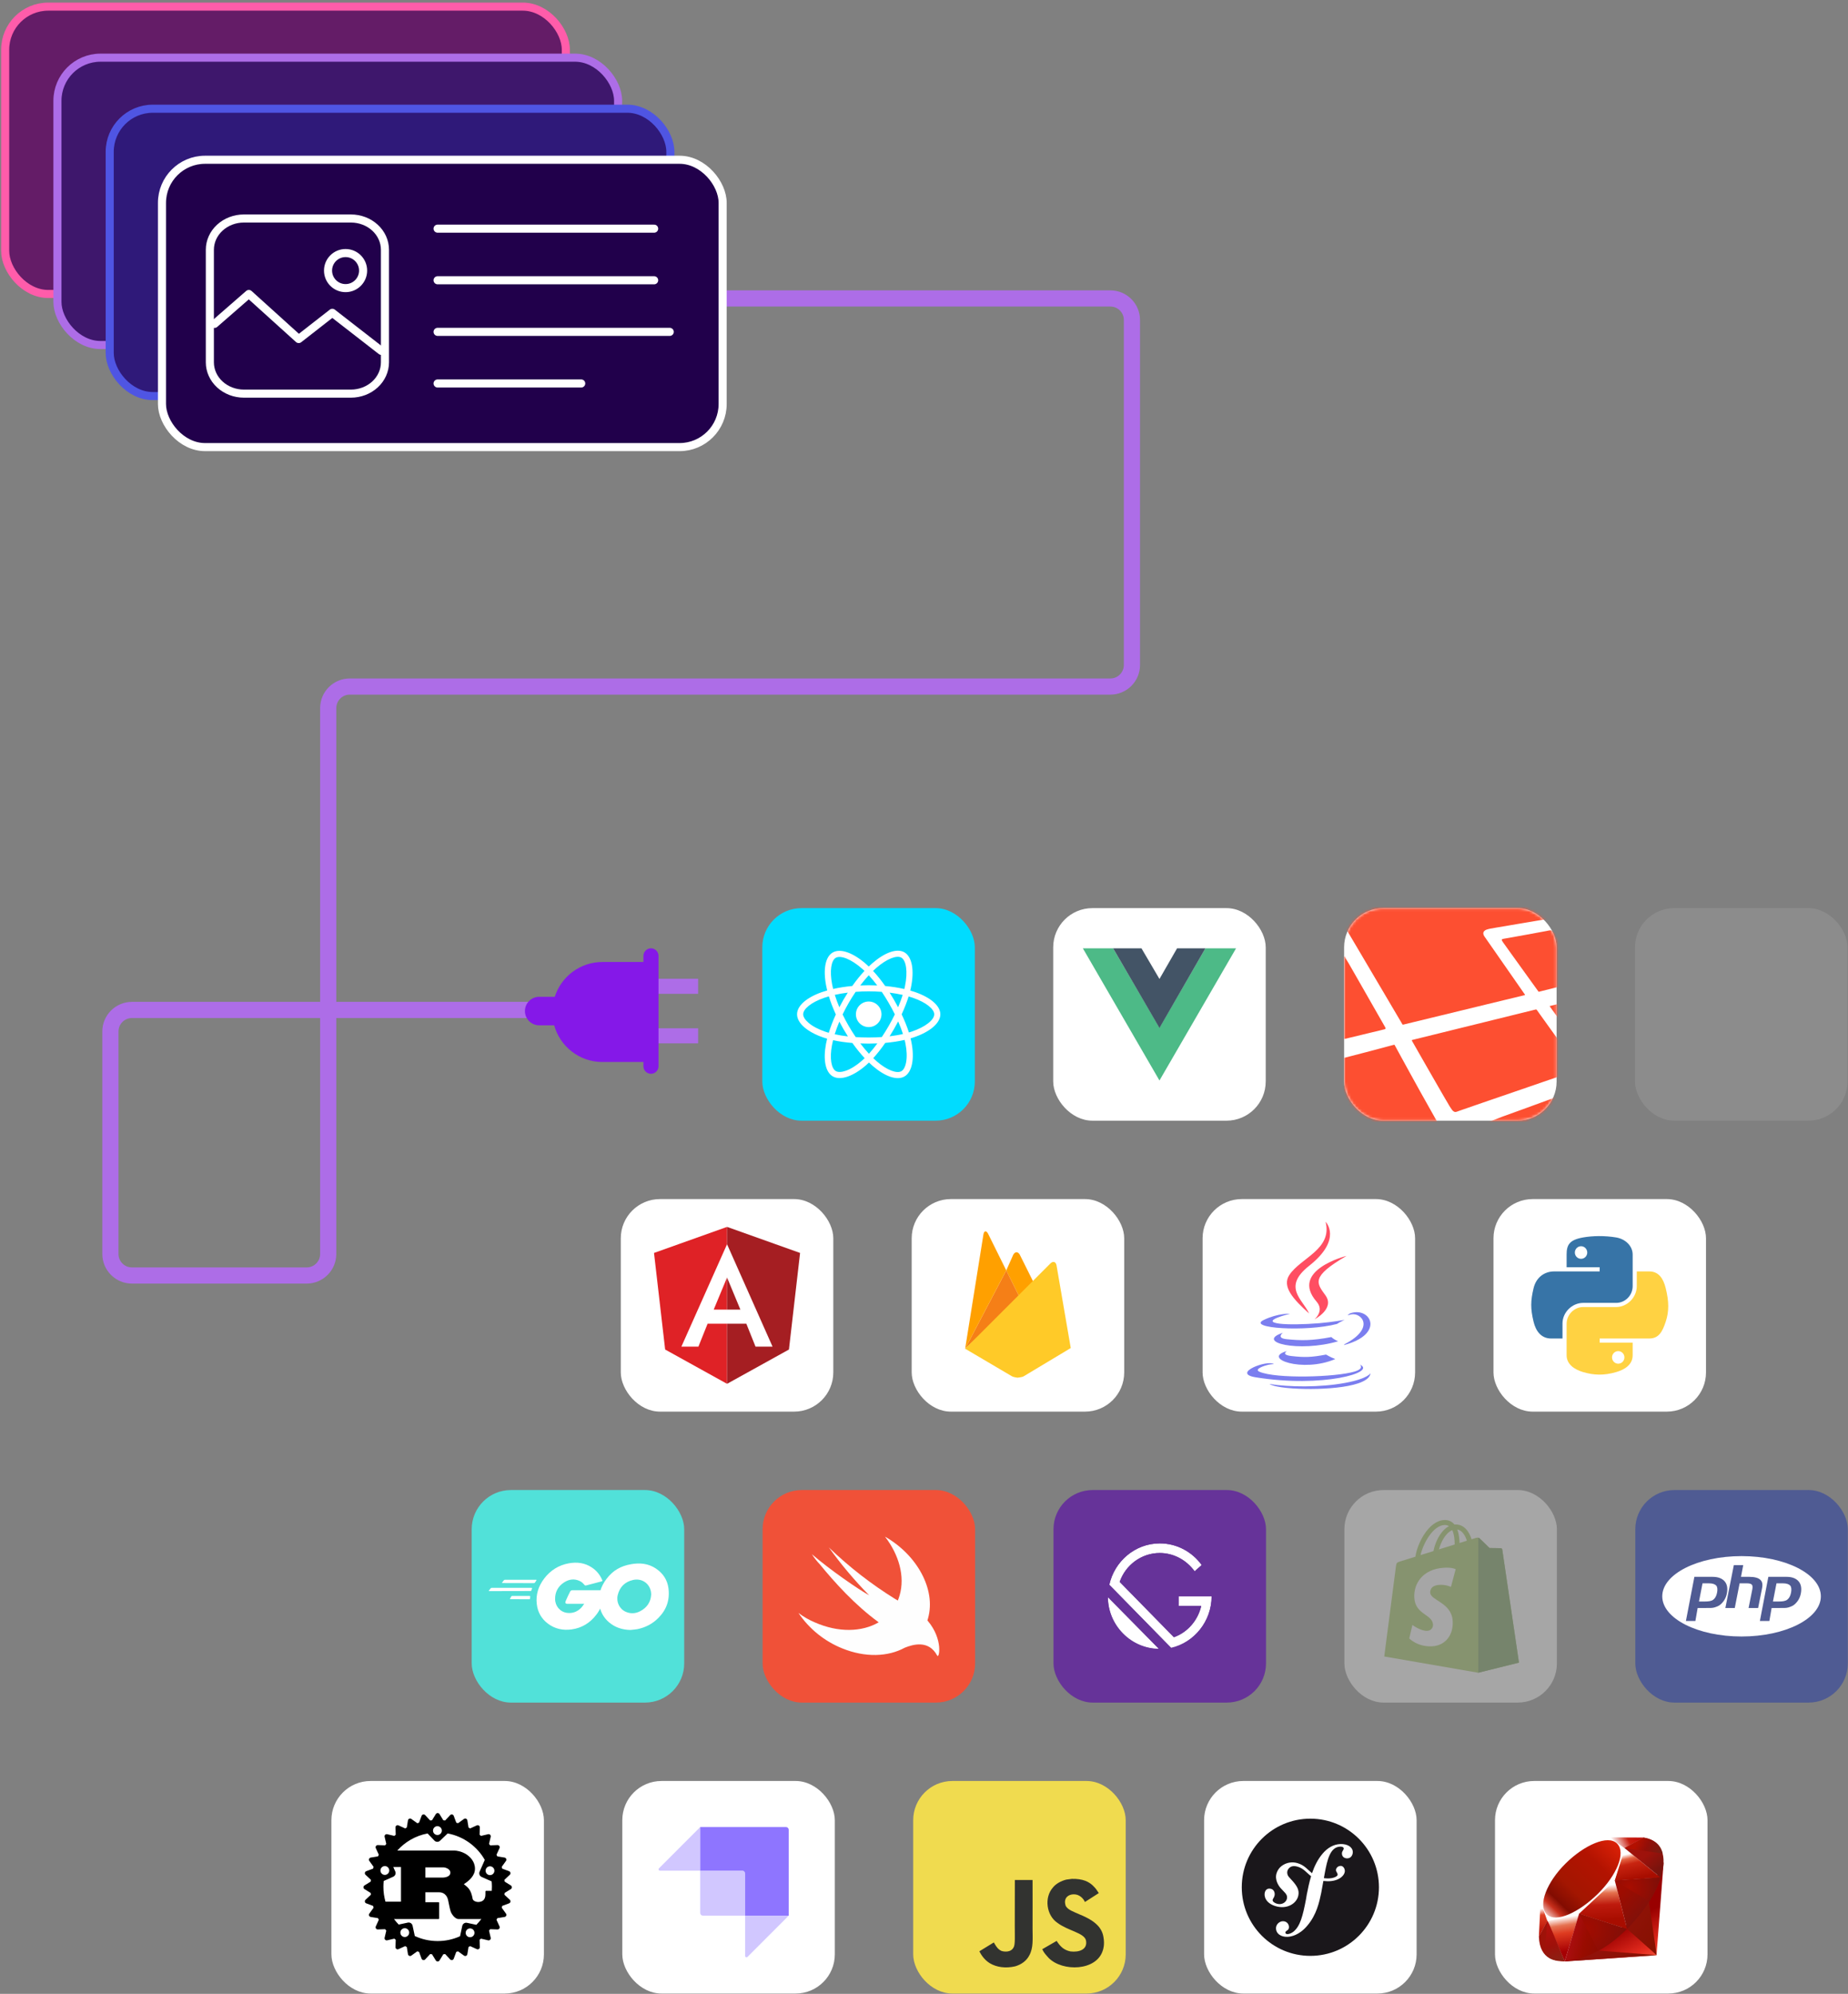 <svg width="686" height="740" viewBox="0 0 686 740" fill="none" xmlns="http://www.w3.org/2000/svg">
<rect x="0" y="0" width="686" height="740" fill="#808080" stroke="none"/>
<path d="M265.034 110.77H412.187C416.605 110.77 420.187 114.351 420.187 118.77V246.805C420.187 251.224 416.605 254.805 412.187 254.805H129.837C125.418 254.805 121.837 258.387 121.837 262.805V465.397C121.837 469.815 118.255 473.397 113.837 473.397H48.981C44.562 473.397 40.981 469.815 40.981 465.397V382.835C40.981 378.416 44.562 374.835 48.981 374.835H230.043" stroke="#AD6DE7" stroke-width="6"/>
<rect x="241.824" y="363.252" width="17.333" height="5.603" fill="#AD6DE7"/>
<rect x="241.824" y="381.636" width="17.333" height="5.603" fill="#AD6DE7"/>
<path fill-rule="evenodd" clip-rule="evenodd" d="M241.649 351.96C243.195 351.96 244.449 353.214 244.449 354.761V395.73C244.449 397.277 243.195 398.531 241.649 398.531C240.102 398.531 238.848 397.277 238.848 395.73V394.154H223.615C215.076 394.154 207.884 388.387 205.721 380.536H200.154C197.232 380.536 194.863 378.167 194.863 375.246C194.863 372.324 197.232 369.955 200.154 369.955H205.929C208.316 362.463 215.332 357.037 223.615 357.037H238.848V354.761C238.848 353.214 240.102 351.96 241.649 351.96Z" fill="#8518E8"/>
<rect x="1.918" y="2.46" width="208.127" height="106.646" rx="16" fill="#641C67" stroke="#FF5CAA" stroke-width="3"/>
<rect x="21.322" y="21.405" width="208.127" height="106.646" rx="16" fill="#3E176C" stroke="#AD6DE7" stroke-width="3"/>
<rect x="40.725" y="40.35" width="208.127" height="106.646" rx="16" fill="#2F1979" stroke="#4F55E3" stroke-width="3"/>
<rect x="60.128" y="59.294" width="208.127" height="106.646" rx="16" fill="#21004B" stroke="white" stroke-width="3"/>
<path d="M162.438 84.866H242.828" stroke="white" stroke-width="3" stroke-linecap="round"/>
<path d="M162.438 104.018H242.828" stroke="white" stroke-width="3" stroke-linecap="round"/>
<path d="M162.438 123.17H248.616" stroke="white" stroke-width="3" stroke-linecap="round"/>
<path d="M162.438 142.323H215.755" stroke="white" stroke-width="3" stroke-linecap="round"/>
<path d="M142.9 92.697V134.484C142.898 137.561 141.566 140.512 139.198 142.689C136.829 144.865 133.617 146.09 130.266 146.094H90.534C87.184 146.09 83.971 144.865 81.603 142.689C79.234 140.512 77.903 137.561 77.9 134.484V92.697C77.903 89.62 79.234 86.67 81.603 84.495C83.972 82.32 87.184 81.097 90.534 81.094H130.266C133.616 81.097 136.828 82.32 139.197 84.495C141.566 86.67 142.898 89.62 142.9 92.697Z" stroke="white" stroke-width="3" stroke-linecap="round"/>
<path d="M79.633 120.212L92.375 109.106L110.885 125.833L123.362 116.099L141.547 130.221" stroke="white" stroke-width="3" stroke-linecap="round" stroke-linejoin="round"/>
<circle cx="128.28" cy="100.427" r="6.507" stroke="white" stroke-width="3" stroke-linecap="round"/>
<rect x="123.02" y="661" width="78.888" height="78.888" rx="14.549" fill="white"/>
<path d="M189.632 699.768L187.319 698.337C187.3 698.112 187.278 697.887 187.254 697.663L189.241 695.809C189.443 695.621 189.534 695.342 189.479 695.072C189.426 694.801 189.236 694.578 188.977 694.481L186.437 693.531C186.373 693.311 186.306 693.093 186.238 692.875L187.823 690.674C187.984 690.45 188.017 690.159 187.912 689.904C187.807 689.65 187.577 689.468 187.305 689.423L184.625 688.987C184.521 688.784 184.413 688.584 184.303 688.385L185.429 685.914C185.545 685.663 185.521 685.37 185.367 685.142C185.214 684.912 184.954 684.778 184.678 684.788L181.958 684.883C181.818 684.707 181.675 684.533 181.529 684.362L182.154 681.713C182.217 681.444 182.137 681.163 181.942 680.968C181.747 680.773 181.465 680.692 181.196 680.755L178.548 681.38C178.377 681.234 178.202 681.091 178.026 680.95L178.121 678.231C178.132 677.956 177.998 677.694 177.768 677.541C177.538 677.388 177.247 677.365 176.996 677.479L174.525 678.605C174.326 678.496 174.126 678.387 173.924 678.283L173.487 675.603C173.442 675.331 173.26 675.101 173.006 674.995C172.751 674.89 172.46 674.924 172.236 675.085L170.033 676.67C169.816 676.601 169.598 676.535 169.378 676.471L168.428 673.93C168.332 673.671 168.109 673.481 167.838 673.427C167.567 673.374 167.289 673.464 167.101 673.665L165.247 675.654C165.023 675.63 164.798 675.607 164.573 675.589L163.142 673.275C162.997 673.041 162.741 672.898 162.465 672.898C162.189 672.898 161.933 673.041 161.788 673.275L160.357 675.589C160.131 675.607 159.906 675.63 159.682 675.654L157.828 673.665C157.64 673.464 157.361 673.374 157.091 673.427C156.82 673.482 156.597 673.671 156.501 673.93L155.551 676.471C155.33 676.535 155.113 676.601 154.895 676.67L152.693 675.085C152.469 674.923 152.178 674.889 151.923 674.995C151.669 675.101 151.486 675.331 151.442 675.603L151.005 678.283C150.803 678.387 150.603 678.495 150.403 678.605L147.933 677.479C147.681 677.364 147.389 677.388 147.16 677.541C146.931 677.694 146.797 677.956 146.807 678.231L146.902 680.95C146.726 681.091 146.552 681.234 146.38 681.38L143.732 680.755C143.463 680.693 143.181 680.773 142.986 680.968C142.79 681.163 142.711 681.444 142.774 681.713L143.397 684.362C143.253 684.534 143.11 684.707 142.969 684.883L140.25 684.788C139.976 684.78 139.713 684.912 139.56 685.142C139.407 685.37 139.383 685.663 139.498 685.914L140.624 688.385C140.515 688.584 140.406 688.784 140.301 688.987L137.622 689.423C137.35 689.467 137.121 689.649 137.015 689.904C136.91 690.159 136.944 690.45 137.104 690.674L138.689 692.875C138.62 693.093 138.553 693.311 138.49 693.531L135.949 694.481C135.691 694.578 135.501 694.801 135.447 695.072C135.394 695.342 135.484 695.621 135.685 695.809L137.673 697.663C137.649 697.887 137.626 698.112 137.607 698.337L135.295 699.768C135.06 699.913 134.918 700.169 134.918 700.445C134.918 700.722 135.06 700.978 135.295 701.122L137.607 702.553C137.626 702.779 137.649 703.003 137.673 703.227L135.685 705.082C135.484 705.269 135.394 705.548 135.447 705.818C135.501 706.09 135.691 706.312 135.949 706.409L138.49 707.359C138.553 707.579 138.62 707.798 138.689 708.015L137.104 710.217C136.943 710.441 136.909 710.732 137.015 710.986C137.121 711.242 137.351 711.424 137.623 711.467L140.301 711.903C140.406 712.106 140.514 712.306 140.624 712.506L139.498 714.976C139.383 715.227 139.407 715.519 139.56 715.749C139.714 715.979 139.976 716.113 140.25 716.102L142.968 716.007C143.11 716.184 143.252 716.357 143.397 716.529L142.774 719.178C142.711 719.446 142.79 719.727 142.986 719.922C143.18 720.119 143.463 720.197 143.732 720.134L146.38 719.51C146.552 719.656 146.726 719.799 146.902 719.939L146.807 722.658C146.797 722.934 146.931 723.195 147.16 723.348C147.389 723.501 147.681 723.525 147.933 723.41L150.403 722.284C150.602 722.395 150.802 722.502 151.005 722.607L151.442 725.285C151.486 725.557 151.668 725.788 151.923 725.893C152.177 725.999 152.469 725.964 152.693 725.804L154.894 724.218C155.112 724.287 155.33 724.354 155.55 724.417L156.5 726.958C156.596 727.215 156.82 727.407 157.091 727.459C157.361 727.514 157.64 727.423 157.828 727.221L159.682 725.233C159.906 725.259 160.131 725.281 160.356 725.301L161.788 727.613C161.932 727.847 162.188 727.99 162.464 727.99C162.74 727.99 162.996 727.847 163.141 727.613L164.573 725.301C164.798 725.281 165.023 725.259 165.247 725.233L167.1 727.221C167.288 727.423 167.567 727.514 167.837 727.459C168.108 727.406 168.332 727.215 168.428 726.958L169.378 724.417C169.598 724.354 169.816 724.287 170.034 724.218L172.236 725.804C172.459 725.964 172.751 725.999 173.005 725.893C173.26 725.788 173.442 725.557 173.486 725.285L173.923 722.607C174.125 722.502 174.325 722.393 174.525 722.284L176.995 723.41C177.246 723.525 177.539 723.501 177.768 723.348C177.997 723.195 178.131 722.934 178.121 722.658L178.026 719.939C178.202 719.798 178.376 719.656 178.548 719.51L181.196 720.134C181.465 720.197 181.747 720.119 181.941 719.922C182.137 719.727 182.216 719.446 182.153 719.178L181.529 716.529C181.675 716.357 181.818 716.184 181.958 716.007L184.677 716.102C184.951 716.113 185.213 715.979 185.367 715.749C185.52 715.519 185.544 715.227 185.429 714.976L184.303 712.506C184.413 712.306 184.521 712.106 184.625 711.903L187.304 711.467C187.577 711.424 187.806 711.242 187.912 710.986C188.017 710.732 187.984 710.441 187.822 710.217L186.237 708.015C186.306 707.798 186.372 707.579 186.436 707.359L188.977 706.409C189.235 706.312 189.426 706.09 189.479 705.818C189.533 705.548 189.443 705.269 189.241 705.082L187.253 703.227C187.277 703.003 187.299 702.778 187.319 702.553L189.632 701.122C189.866 700.978 190.009 700.721 190.009 700.445C190.009 700.17 189.866 699.913 189.632 699.768ZM174.153 718.955C173.269 718.764 172.708 717.894 172.897 717.008C173.086 716.123 173.956 715.56 174.839 715.75C175.722 715.939 176.285 716.811 176.095 717.696C175.906 718.58 175.035 719.144 174.153 718.955ZM173.367 713.64C172.561 713.467 171.768 713.98 171.595 714.787L170.774 718.619C168.24 719.769 165.427 720.408 162.463 720.408C159.432 720.408 156.557 719.737 153.978 718.538L153.157 714.707C152.985 713.9 152.192 713.386 151.386 713.56L148.004 714.286C147.376 713.64 146.791 712.951 146.254 712.224H162.715C162.901 712.224 163.025 712.191 163.025 712.021V706.198C163.025 706.029 162.901 705.995 162.715 705.995H157.901V702.304H163.107C163.583 702.304 165.649 702.44 166.309 705.081C166.516 705.893 166.97 708.535 167.281 709.381C167.59 710.329 168.851 712.224 170.193 712.224H178.396C178.489 712.224 178.588 712.214 178.693 712.195C178.124 712.968 177.5 713.7 176.827 714.383L173.367 713.64ZM150.601 718.875C149.717 719.065 148.848 718.502 148.658 717.617C148.469 716.731 149.031 715.861 149.914 715.67C150.797 715.481 151.667 716.045 151.857 716.929C152.045 717.814 151.483 718.685 150.601 718.875ZM144.356 693.554C144.723 694.381 144.35 695.35 143.524 695.716C142.698 696.083 141.732 695.71 141.366 694.882C140.999 694.055 141.372 693.087 142.198 692.721C143.024 692.354 143.99 692.727 144.356 693.554ZM142.437 698.104L145.961 696.538C146.714 696.203 147.054 695.321 146.72 694.567L145.994 692.926H148.848V705.792H143.09C142.59 704.036 142.322 702.183 142.322 700.267C142.322 699.536 142.362 698.814 142.437 698.104ZM157.902 696.854V693.062H164.699C165.05 693.062 167.178 693.467 167.178 695.059C167.178 696.38 165.546 696.854 164.204 696.854H157.902V696.854ZM182.605 700.267C182.605 700.771 182.586 701.269 182.55 701.763H180.483C180.276 701.763 180.193 701.899 180.193 702.101V703.05C180.193 705.284 178.933 705.77 177.83 705.894C176.779 706.012 175.613 705.454 175.469 704.81C174.849 701.323 173.816 700.578 172.184 699.291C174.209 698.005 176.316 696.108 176.316 693.569C176.316 690.827 174.437 689.1 173.156 688.253C171.358 687.069 169.368 686.831 168.831 686.831H147.459C150.357 683.597 154.285 681.305 158.728 680.472L161.247 683.115C161.816 683.711 162.76 683.733 163.355 683.163L166.174 680.467C172.08 681.567 177.081 685.243 179.962 690.287L178.033 694.645C177.7 695.4 178.04 696.282 178.792 696.616L182.507 698.266C182.571 698.926 182.605 699.592 182.605 700.267ZM161.248 678.224C161.9 677.598 162.936 677.623 163.561 678.277C164.184 678.932 164.161 679.968 163.506 680.593C162.854 681.219 161.818 681.194 161.194 680.54C160.57 679.885 160.594 678.849 161.248 678.224ZM180.397 693.634C180.763 692.807 181.729 692.434 182.555 692.801C183.381 693.167 183.753 694.135 183.387 694.962C183.021 695.79 182.055 696.163 181.228 695.796C180.404 695.43 180.031 694.462 180.397 693.634Z" fill="black"/>
<rect x="231.005" y="661" width="78.888" height="78.888" rx="14.549" fill="white"/>
<path fill-rule="evenodd" clip-rule="evenodd" d="M276.603 710.979V695.294C276.603 695.026 276.497 694.769 276.307 694.579C276.117 694.39 275.86 694.283 275.592 694.283H259.926V678.093H291.764C291.897 678.093 292.029 678.119 292.151 678.17C292.274 678.221 292.386 678.295 292.479 678.389C292.573 678.483 292.648 678.595 292.699 678.717C292.75 678.84 292.776 678.972 292.776 679.104V710.979H276.603Z" fill="#8E75FF"/>
<path opacity="0.405" fill-rule="evenodd" clip-rule="evenodd" d="M259.926 678.093V694.283H244.973C244.873 694.283 244.776 694.253 244.692 694.198C244.609 694.142 244.545 694.063 244.506 693.971C244.468 693.879 244.458 693.777 244.477 693.679C244.497 693.581 244.545 693.491 244.616 693.42L259.926 678.093ZM276.603 725.947V710.979H292.776L277.467 726.304C277.396 726.375 277.306 726.423 277.208 726.443C277.11 726.462 277.008 726.452 276.916 726.414C276.823 726.376 276.744 726.311 276.689 726.228C276.633 726.145 276.604 726.047 276.603 725.947ZM259.926 694.283H276.098C276.232 694.283 276.36 694.336 276.455 694.431C276.55 694.526 276.603 694.655 276.603 694.789V710.979H260.937C260.804 710.979 260.673 710.953 260.55 710.902C260.427 710.851 260.316 710.777 260.222 710.683C260.128 710.589 260.054 710.477 260.003 710.355C259.952 710.232 259.926 710.1 259.926 709.968V694.283Z" fill="#8E75FF"/>
<rect x="338.99" y="661" width="78.888" height="78.888" rx="14.549" fill="#F0DB4F"/>
<path d="M409.624 718.963C409.109 715.757 407.018 713.063 400.824 710.552C398.672 709.563 396.274 708.855 395.559 707.224C395.305 706.275 395.271 705.741 395.432 705.166C395.893 703.302 398.118 702.721 399.882 703.255C401.018 703.636 402.093 704.511 402.742 705.908C405.775 703.944 405.769 703.957 407.887 702.607C407.111 701.405 406.697 700.85 406.19 700.336C404.365 698.298 401.88 697.248 397.904 697.329L395.833 697.597C393.849 698.098 391.958 699.14 390.849 700.536C387.522 704.312 388.47 710.919 392.519 713.639C396.508 716.633 402.368 717.314 403.117 720.113C403.845 723.541 400.598 724.65 397.37 724.256C394.992 723.761 393.669 722.553 392.239 720.354C389.606 721.878 389.606 721.878 386.9 723.434C387.542 724.837 388.216 725.472 389.292 726.688C394.384 731.853 407.125 731.599 409.411 723.782C409.503 723.513 410.119 721.723 409.624 718.963ZM383.298 697.743H376.723L376.696 714.74C376.696 718.355 376.883 721.669 376.295 722.685C375.334 724.683 372.841 724.435 371.705 724.048C370.549 723.48 369.961 722.672 369.28 721.53C369.093 721.202 368.953 720.948 368.905 720.928L363.56 724.202C364.449 726.026 365.758 727.609 367.435 728.638C369.941 730.142 373.308 730.603 376.83 729.794C379.122 729.127 381.1 727.744 382.135 725.639C383.632 722.879 383.311 719.538 383.297 715.844C383.331 709.816 383.298 703.789 383.298 697.743Z" fill="#323330"/>
<rect x="446.976" y="661" width="78.888" height="78.888" rx="14.549" fill="white"/>
<g clip-path="url(#clip0_792_8376)">
<path d="M486.419 725.905C500.48 725.905 511.879 714.506 511.879 700.444C511.879 686.383 500.48 674.984 486.419 674.984C472.357 674.984 460.958 686.383 460.958 700.444C460.958 714.506 472.357 725.905 486.419 725.905Z" fill="#1A171B"/>
<path d="M497.55 684.404C494.962 684.494 492.705 685.918 491.026 687.893C489.167 690.055 487.928 692.618 487.035 695.235C485.44 693.928 484.209 692.235 481.667 691.497C480.658 691.186 479.588 691.123 478.55 691.313C477.511 691.503 476.533 691.94 475.699 692.588C474.794 693.265 474.169 694.286 473.874 695.247C473.107 697.745 474.679 699.967 475.396 700.764L476.961 702.44C477.283 702.766 478.059 703.628 477.679 704.855C477.269 706.191 475.657 707.06 474.004 706.548C473.266 706.324 472.206 705.773 472.444 704.999C472.54 704.683 472.77 704.443 472.891 704.171C473.002 703.935 473.055 703.759 473.09 703.653C473.393 702.668 472.979 701.385 471.924 701.059C470.939 700.756 469.931 700.996 469.54 702.267C469.099 703.709 469.785 706.324 473.479 707.443C477.808 708.774 481.468 706.416 481.987 703.341C482.313 701.416 481.445 699.986 479.853 698.165L478.556 696.731C477.789 695.964 477.501 694.606 478.314 693.579C479 692.71 479.978 692.34 481.579 692.774C483.918 693.406 484.957 695.03 486.697 696.339C485.98 698.694 485.509 701.055 485.087 703.176L484.828 704.755C483.586 711.273 482.637 714.853 480.17 716.906C479.671 717.259 478.962 717.788 477.892 717.826C477.331 717.845 477.15 717.458 477.145 717.289C477.131 716.896 477.463 716.714 477.681 716.538C478.011 716.358 478.51 716.058 478.475 715.106C478.437 713.978 477.505 712.997 476.155 713.045C475.143 713.079 473.602 714.032 473.659 715.775C473.721 717.577 475.398 718.925 477.929 718.838C479.28 718.792 482.3 718.244 485.277 714.703C488.741 710.647 489.709 706 490.439 702.595L491.252 698.101L492.713 698.205C497.027 698.295 499.185 696.062 499.218 694.436C499.237 693.452 498.572 692.484 497.638 692.505C496.967 692.525 496.129 692.969 495.928 693.893C495.731 694.8 497.301 695.619 496.074 696.412C495.201 696.976 493.639 697.375 491.438 697.051L491.841 694.838C492.658 690.644 493.662 685.483 497.487 685.36C497.765 685.347 498.784 685.374 498.809 686.047C498.817 686.271 498.761 686.329 498.497 686.844C498.229 687.228 498.127 687.588 498.14 687.981C498.179 689.055 498.992 689.756 500.169 689.714C501.746 689.662 502.201 688.129 502.174 687.337C502.111 685.485 500.157 684.314 497.573 684.4L497.55 684.404Z" fill="white"/>
</g>
<rect x="554.961" y="661" width="78.888" height="78.888" rx="14.549" fill="white"/>
<path d="M607.126 712.292L580.691 727.989L614.919 725.666L617.555 691.153L607.126 712.292Z" fill="url(#paint0_linear_792_8376)"/>
<path d="M614.974 725.643L612.033 705.338L604.02 715.919L614.974 725.643Z" fill="url(#paint1_linear_792_8376)"/>
<path d="M615.014 725.643L593.462 723.952L580.805 727.945L615.014 725.643Z" fill="url(#paint2_linear_792_8376)"/>
<path d="M580.836 727.95L586.22 710.311L574.372 712.844L580.836 727.95Z" fill="url(#paint3_linear_792_8376)"/>
<path d="M604.017 715.977L599.063 696.572L584.886 709.862L604.017 715.977Z" fill="url(#paint4_linear_792_8376)"/>
<path d="M616.431 696.846L603.029 685.9L599.297 697.965L616.431 696.846Z" fill="url(#paint5_linear_792_8376)"/>
<path d="M610.164 681.997L602.281 686.353L597.308 681.939L610.164 681.997Z" fill="url(#paint6_linear_792_8376)"/>
<path d="M571.254 718.76L574.556 712.738L571.885 705.564L571.254 718.76Z" fill="url(#paint7_linear_792_8376)"/>
<path d="M571.708 705.338L574.395 712.96L586.072 710.341L599.404 697.951L603.166 686L597.243 681.817L587.171 685.586C583.997 688.538 577.84 694.378 577.618 694.487C577.398 694.599 573.551 701.869 571.708 705.338Z" fill="white"/>
<path d="M581.144 691.643C588.021 684.825 596.888 680.796 600.29 684.229C603.691 687.662 600.085 696.004 593.207 702.821C586.33 709.637 577.573 713.889 574.174 710.455C570.771 707.025 574.267 698.46 581.144 691.643Z" fill="url(#paint8_linear_792_8376)"/>
<path d="M580.835 727.941L586.177 710.247L603.919 715.946C597.505 721.961 590.37 727.047 580.835 727.941Z" fill="url(#paint9_linear_792_8376)"/>
<path d="M599.428 697.916L603.983 715.957C609.341 710.323 614.15 704.266 616.506 696.773L599.428 697.916Z" fill="url(#paint10_linear_792_8376)"/>
<path d="M616.459 696.865C618.282 691.364 618.702 683.472 610.107 682.007L603.055 685.903L616.459 696.865Z" fill="url(#paint11_linear_792_8376)"/>
<path d="M571.254 718.682C571.506 727.76 578.057 727.895 580.847 727.975L574.402 712.923L571.254 718.682Z" fill="#9E1209"/>
<path d="M599.453 697.943C603.571 700.474 611.869 705.557 612.037 705.65C612.299 705.798 615.615 700.058 616.368 696.814L599.453 697.943Z" fill="url(#paint12_radial_792_8376)"/>
<path d="M586.171 710.247L593.312 724.025C597.535 721.735 600.842 718.944 603.87 715.956L586.171 710.247Z" fill="url(#paint13_radial_792_8376)"/>
<path d="M574.374 712.942L573.362 724.991C575.271 727.599 577.897 727.826 580.653 727.622C578.66 722.661 574.678 712.741 574.374 712.942Z" fill="url(#paint14_linear_792_8376)"/>
<path d="M603.013 685.932L617.2 687.923C616.443 684.715 614.117 682.644 610.154 681.997L603.013 685.932Z" fill="url(#paint15_linear_792_8376)"/>
<rect x="282.978" y="337.043" width="78.888" height="78.888" rx="14.549" fill="#00DCFF"/>
<path fill-rule="evenodd" clip-rule="evenodd" d="M337.9 367.635C338.475 367.8 339.046 367.98 339.612 368.174C345.357 370.15 349.07 373.246 349.07 376.447C349.07 379.786 345.102 383.05 339.004 385.069C338.682 385.176 338.351 385.278 338.015 385.378C338.135 385.86 338.242 386.334 338.334 386.799C339.538 392.875 338.611 397.87 335.757 399.521C332.994 401.119 328.529 399.549 324.008 395.661C323.517 395.238 323.037 394.8 322.57 394.35C322.199 394.708 321.829 395.05 321.46 395.373C316.792 399.45 311.999 401.141 309.143 399.495C306.378 397.902 305.509 393.252 306.622 387.397C306.743 386.76 306.883 386.128 307.04 385.499C306.556 385.361 306.077 385.211 305.601 385.05C299.735 383.046 295.874 379.742 295.874 376.447C295.874 373.258 299.471 370.183 305.102 368.221C305.732 368.001 306.39 367.795 307.071 367.602C306.925 367.019 306.794 366.431 306.678 365.841C305.511 359.882 306.332 355.12 309.105 353.517C311.996 351.844 316.811 353.64 321.615 357.902C321.914 358.168 322.208 358.439 322.497 358.716C322.928 358.3 323.369 357.895 323.821 357.501C328.405 353.515 332.944 351.848 335.719 353.447C338.613 355.115 339.46 360.18 338.164 366.468C338.083 366.858 337.995 367.248 337.9 367.635ZM337.396 383.194C337.7 383.104 337.998 383.011 338.289 382.915H338.289C343.555 381.171 346.798 378.503 346.798 376.449C346.798 374.519 343.795 372.016 338.872 370.323C338.363 370.147 337.835 369.981 337.291 369.824C336.637 371.94 335.763 374.176 334.702 376.46C335.814 378.799 336.722 381.064 337.396 383.194ZM336.36 394.256C336.713 392.357 336.637 389.928 336.104 387.241C336.021 386.821 335.925 386.392 335.817 385.955C333.613 386.464 331.184 386.837 328.612 387.065C327.15 389.179 325.652 391.084 324.153 392.722C324.6 393.153 325.047 393.56 325.49 393.941C329.357 397.266 332.942 398.526 334.618 397.556C335.406 397.101 336.043 395.963 336.36 394.256ZM310.279 397.529C311.067 397.983 312.372 397.967 314.009 397.389H314.01C315.832 396.745 317.901 395.467 319.965 393.664C320.31 393.361 320.648 393.05 320.978 392.731C319.425 391.065 317.883 389.163 316.412 387.093C313.834 386.885 311.422 386.538 309.243 386.056C309.097 386.641 308.968 387.23 308.855 387.821C307.903 392.829 308.601 396.562 310.279 397.529ZM300.132 379.608C301.6 380.865 303.742 382.016 306.336 382.902C306.77 383.05 307.208 383.187 307.649 383.313C308.321 381.124 309.207 378.826 310.274 376.504C309.221 374.216 308.347 371.954 307.682 369.79C307.066 369.964 306.455 370.156 305.851 370.366C301.034 372.044 298.146 374.513 298.146 376.449C298.146 377.358 298.812 378.479 300.132 379.608ZM310.243 355.483C308.573 356.449 307.909 360.301 308.908 365.406V365.406C309.017 365.955 309.138 366.501 309.274 367.044C311.476 366.545 313.871 366.173 316.373 365.941C317.832 363.884 319.359 361.996 320.904 360.338C320.638 360.083 320.371 359.837 320.106 359.601C315.958 355.921 312.023 354.453 310.243 355.483ZM330.237 368.41C330.796 369.284 331.335 370.17 331.855 371.068C332.383 371.98 332.894 372.902 333.385 373.834C334.058 372.26 334.63 370.725 335.088 369.257C333.561 368.908 331.935 368.624 330.237 368.41ZM325.628 365.737C324.595 364.362 323.546 363.095 322.497 361.961C321.433 363.108 320.374 364.373 319.341 365.735C321.435 365.637 323.533 365.638 325.628 365.737ZM311.578 373.833C312.057 372.905 312.558 371.988 313.08 371.084C313.602 370.178 314.146 369.285 314.711 368.405C313.024 368.616 311.406 368.893 309.888 369.233C310.35 370.722 310.916 372.264 311.578 373.833ZM309.857 383.866C311.374 384.196 313.017 384.459 314.759 384.654C314.181 383.757 313.624 382.847 313.089 381.924C312.565 381.019 312.062 380.102 311.581 379.173C310.905 380.775 310.326 382.351 309.857 383.866ZM319.36 387.269C320.409 388.651 321.483 389.936 322.56 391.097C323.601 389.952 324.647 388.665 325.683 387.258C324.628 387.305 323.556 387.33 322.472 387.33C321.417 387.33 320.378 387.309 319.36 387.269ZM335.193 383.768C334.717 382.278 334.118 380.711 333.407 379.092C332.914 380.042 332.399 380.981 331.864 381.908C331.338 382.82 330.793 383.722 330.231 384.613C331.986 384.403 333.651 384.119 335.193 383.768ZM327.343 384.888C328.239 383.545 329.09 382.172 329.896 380.774H329.896C330.709 379.367 331.471 377.932 332.182 376.471C331.464 375.025 330.699 373.602 329.888 372.206C329.082 370.813 328.227 369.449 327.325 368.116C325.743 367.996 324.119 367.933 322.472 367.933C320.832 367.933 319.21 367.995 317.628 368.115C316.717 369.45 315.856 370.818 315.049 372.218V372.218C314.241 373.617 313.486 375.047 312.786 376.503C313.488 377.959 314.245 379.388 315.056 380.786C315.87 382.192 316.737 383.567 317.656 384.907C319.206 385.007 320.817 385.059 322.472 385.059C324.134 385.059 325.765 385.001 327.343 384.888ZM335.938 366.011C337.058 360.582 336.365 356.442 334.584 355.415C332.911 354.451 329.241 355.8 325.313 359.215C324.896 359.579 324.488 359.953 324.09 360.337C325.61 361.973 327.125 363.865 328.587 365.945C331.096 366.18 333.492 366.559 335.699 367.067C335.785 366.717 335.865 366.364 335.938 366.011Z" fill="white"/>
<path d="M322.472 371.703C325.096 371.703 327.222 373.828 327.222 376.45C327.222 379.071 325.096 381.197 322.472 381.197C319.849 381.197 317.722 379.071 317.722 376.45C317.722 373.828 319.849 371.703 322.472 371.703Z" fill="white"/>
<rect x="390.963" y="337.043" width="78.888" height="78.888" rx="14.549" fill="white"/>
<path d="M401.971 351.962L430.407 401.014L458.842 351.962H447.468L430.407 381.393L413.203 351.962H401.971Z" fill="#4DBA87"/>
<path d="M413.204 351.96L430.407 381.533L447.469 351.96H436.948L430.407 363.335L423.725 351.96H413.204Z" fill="#435466"/>
<rect x="498.948" y="337.043" width="78.89" height="78.89" rx="14.55" fill="white"/>
<mask id="mask0_792_8376" style="mask-type:alpha" maskUnits="userSpaceOnUse" x="498" y="337" width="80" height="79">
<rect x="498.948" y="337.043" width="78.89" height="78.89" rx="14.55" fill="white"/>
</mask>
<g mask="url(#mask0_792_8376)">
<path fill-rule="evenodd" clip-rule="evenodd" d="M509.066 335.987C508.351 336.044 507.648 336.035 506.955 336.227C505.439 336.65 504.092 337.326 502.904 338.367C502.206 338.978 501.596 339.638 501.079 340.415C500.28 341.614 499.736 342.903 499.463 344.354C499.572 344.548 499.687 344.752 499.809 344.959C500.583 346.274 501.357 347.58 502.133 348.893L504.173 352.339C504.8 353.401 505.427 354.464 506.053 355.526L508.979 360.486C509.644 361.614 510.309 362.742 510.975 363.869C511.944 365.511 512.916 367.152 513.885 368.794L517.447 374.84C518.473 376.581 519.502 378.322 520.531 380.062L520.668 380.264C520.817 380.313 520.936 380.271 521.059 380.242C522.414 379.911 523.769 379.583 525.124 379.254C527.322 378.72 529.52 378.189 531.718 377.654L535.16 376.818C537.382 376.278 539.605 375.74 541.826 375.2C544.073 374.654 546.318 374.105 548.565 373.559C549.7 373.282 550.835 373.007 551.971 372.731C554.169 372.198 556.367 371.667 558.565 371.135L565.745 369.398L566.133 369.291L566.027 369.078L564.068 366.263L562.132 363.479L560.062 360.509L558.083 357.662L556.122 354.848L554.098 351.941C553.437 350.992 552.775 350.045 552.113 349.097L551.067 347.597C550.907 347.366 550.779 347.118 550.694 346.849C550.487 346.197 550.724 345.762 551.098 345.442C551.341 345.233 551.62 345.08 551.922 344.99C552.343 344.864 552.768 344.744 553.199 344.661C554.062 344.495 554.931 344.355 555.797 344.208L558.733 343.722C559.352 343.618 559.971 343.509 560.59 343.402C561.431 343.258 562.272 343.113 563.115 342.97C563.932 342.831 564.749 342.693 565.566 342.556L568.242 342.111L570.098 341.795C570.804 341.675 571.51 341.555 572.215 341.438C573.096 341.292 573.975 341.145 574.855 341.005C575.38 340.922 575.904 340.893 576.425 341.045C576.815 341.159 577.171 341.345 577.502 341.582L577.96 341.907C578.005 341.8 577.939 341.742 577.909 341.68C577.249 340.322 576.348 339.155 575.204 338.182C574.14 337.278 572.946 336.613 571.625 336.189C570.844 335.938 570.042 336.055 569.226 335.992L509.066 335.987ZM533.676 416.814C533.637 416.814 533.602 416.524 533.557 416.447C532.605 414.795 531.642 413.023 530.701 411.365C529.516 409.276 528.341 407.181 527.172 405.081C525.925 402.837 524.688 400.587 523.449 398.338C522.272 396.2 521.099 394.06 519.926 391.92C519.218 390.626 518.514 389.33 517.807 388.036L517.619 387.74L517.275 387.809C516.594 387.987 515.914 388.167 515.235 388.349C514.289 388.602 513.343 388.86 512.396 389.111C510.271 389.673 508.146 390.231 506.02 390.791C503.859 391.362 501.606 391.933 499.444 392.501C499.313 392.535 499.583 392.547 498.948 392.569V406.212C499.21 406.635 499.185 406.435 499.202 406.575C499.252 406.979 499.333 407.386 499.403 407.786C499.664 409.276 500.253 410.641 501.104 411.883C502.352 413.706 504.014 415.01 506.049 415.807C506.777 416.091 507.535 416.291 508.311 416.388L509.099 416.599" fill="#FD4F31"/>
<path fill-rule="evenodd" clip-rule="evenodd" d="M501.473 385.034C503.974 384.429 506.476 383.825 508.977 383.222C510.076 382.957 511.175 382.696 512.274 382.43C512.823 382.297 513.374 382.171 513.918 382.021C514.404 381.888 514.463 381.725 514.214 381.281C513.853 380.638 513.486 379.999 513.121 379.359L509.905 373.733L506.691 368.106C505.601 366.198 504.509 364.29 503.418 362.382C502.484 360.749 501.55 359.117 500.616 357.485C500.212 356.779 499.722 356.071 499.316 355.366C499.241 355.238 499.583 355.084 498.948 355.016V385.594C498.948 385.574 499.236 385.556 499.333 385.532L501.473 385.034ZM578.466 406.891C577.486 407.245 576.505 407.602 575.525 407.958C573.293 408.771 571.061 409.584 568.829 410.398C567.589 410.85 566.351 411.307 565.11 411.758C562.582 412.675 560.052 413.588 557.523 414.503C556.057 415.033 554.591 415.689 553.126 416.222C552.725 416.368 552.329 416.813 551.931 416.813H568.753L569.115 416.602C569.543 416.584 569.964 416.455 570.384 416.377C572.111 416.056 573.657 415.297 575.027 414.188C576.079 413.336 576.935 412.294 577.605 411.106C578.295 409.882 578.705 408.559 578.901 407.169C578.919 407.049 578.955 406.913 578.856 406.789C578.717 406.778 578.593 406.845 578.466 406.891ZM577.022 383.941C576.28 382.91 575.537 381.881 574.796 380.85C573.774 379.426 572.755 378.001 571.734 376.576C571.319 375.998 570.899 375.424 570.495 374.84C570.373 374.664 570.234 374.617 570.044 374.669L569.935 374.701C568.057 375.164 566.178 375.627 564.299 376.09L560.932 376.92C558.737 377.461 556.541 378.003 554.346 378.545C552.175 379.081 550.003 379.618 547.832 380.153L541.061 381.819C538.841 382.366 536.621 382.916 534.401 383.465L527.961 385.053C526.826 385.333 525.692 385.612 524.558 385.893C524.391 385.934 524.211 385.945 524.034 386.081L524.185 386.375C525.136 388.043 526.087 389.711 527.04 391.378C528.119 393.266 529.198 395.153 530.28 397.039C531.47 399.112 532.663 401.183 533.855 403.256C534.54 404.446 535.221 405.638 535.912 406.825C536.68 408.144 537.45 409.46 538.232 410.77C538.466 411.162 538.732 411.536 539 411.905C539.18 412.151 539.402 412.362 539.664 412.522C539.935 412.688 540.226 412.74 540.534 412.67C540.692 412.633 540.848 412.58 541.002 412.526L541.567 412.313C543.622 411.599 545.677 410.885 547.733 410.173C549.337 409.618 550.943 409.066 552.549 408.515C554.142 407.966 555.736 407.419 557.33 406.873L562.076 405.244C563.694 404.689 565.312 404.133 566.929 403.576C568.914 402.892 570.898 402.205 572.885 401.522C574.799 400.863 576.716 400.209 578.631 399.553C578.748 399.513 578.878 399.496 578.975 399.365L578.987 399.082C578.988 395.046 578.987 391.01 578.991 386.974C578.991 386.759 578.934 386.585 578.807 386.411C578.206 385.592 577.616 384.765 577.022 383.941ZM576.692 345.916C576.247 345.343 575.679 345.161 574.983 345.345C574.68 345.426 574.369 345.477 574.06 345.534C573.048 345.723 572.034 345.908 571.022 346.094C569.54 346.368 568.059 346.644 566.577 346.915C565.403 347.129 564.229 347.34 563.055 347.549L558.344 348.387C558.147 348.422 557.947 348.456 557.757 348.518C557.479 348.609 557.399 348.785 557.526 349.051C557.63 349.267 557.759 349.474 557.899 349.669C558.873 351.033 559.851 352.394 560.83 353.755C562.179 355.632 563.528 357.508 564.877 359.384C566.019 360.971 567.162 362.558 568.304 364.144C569.202 365.391 570.1 366.637 570.999 367.883L571.177 368.101L578.969 366.144L578.987 365.734C578.988 360.243 578.987 354.752 578.991 349.26C578.991 349.018 578.933 348.823 578.783 348.631C578.127 347.79 577.484 346.94 576.836 346.093L576.692 345.916ZM578.788 372.524C577.61 372.812 576.427 373.085 575.22 373.41C575.347 373.64 578.658 378.181 578.851 378.396L578.971 378.464L578.985 378.187L578.985 376.275C578.986 375.166 578.988 374.057 578.986 372.948C578.986 372.813 579.023 372.668 578.932 372.532L578.788 372.524Z" fill="#FD4F31"/>
</g>
<g opacity="0.1">
<rect x="606.936" y="337.043" width="78.888" height="78.888" rx="14.549" fill="white"/>
</g>
<rect x="230.444" y="445.029" width="78.888" height="78.888" rx="14.549" fill="white"/>
<path fill-rule="evenodd" clip-rule="evenodd" d="M269.888 455.352L242.777 465.02L246.912 500.867L269.888 513.592V491.288H262.666L259.259 499.791H252.94L269.888 461.79V455.352ZM269.888 474.137L264.938 486.047H269.888V474.137Z" fill="#DF2226"/>
<path fill-rule="evenodd" clip-rule="evenodd" d="M269.888 461.788V455.352L296.999 465.02L292.864 500.867L269.888 513.592V491.288H277.052L280.459 499.791H286.778L269.888 461.79V461.788ZM269.888 486.047V474.137L274.839 486.047H269.888Z" fill="#A51E22"/>
<rect x="338.43" y="445.029" width="78.888" height="78.888" rx="14.549" fill="white"/>
<path d="M384.014 476.615L378.58 481.671L373.538 471.5L376.147 465.65C376.826 464.462 377.884 464.475 378.546 465.65L384.014 476.615Z" fill="#FFA000"/>
<path d="M373.538 471.499L378.58 481.67L358.271 500.562L373.538 471.499Z" fill="#F57F17"/>
<path d="M389.958 468.887C390.928 467.953 391.932 468.272 392.189 469.594L397.475 500.312L379.953 510.831C379.342 511.17 377.713 511.316 377.713 511.316C377.713 511.316 376.23 511.14 375.665 510.807L358.271 500.563L389.958 468.887Z" fill="#FFCA28"/>
<path d="M373.537 471.499L358.272 500.562L365.071 458.087C365.322 456.763 366.075 456.636 366.747 457.803L373.537 471.499Z" fill="#FFA000"/>
<rect x="446.415" y="445.029" width="78.888" height="78.888" rx="14.549" fill="white"/>
<path d="M477.712 501.437C477.712 501.437 475.342 502.816 479.401 503.282C484.32 503.844 486.833 503.763 492.252 502.739C492.252 502.739 493.68 503.631 495.669 504.405C483.518 509.611 468.169 504.103 477.712 501.437ZM476.226 494.642C476.226 494.642 473.567 496.611 477.63 497.032C482.884 497.574 487.033 497.618 494.215 496.236C494.215 496.236 495.206 497.243 496.766 497.793C482.077 502.089 465.716 498.131 476.226 494.642Z" fill="#7B7EEF"/>
<path d="M488.744 483.114C491.74 486.563 487.958 489.663 487.958 489.663C487.958 489.663 495.56 485.739 492.07 480.824C488.808 476.242 486.308 473.966 499.844 466.116C499.844 466.116 478.597 471.421 488.744 483.114Z" fill="#FF4E62"/>
<path d="M504.814 506.463C504.814 506.463 506.569 507.91 502.881 509.028C495.869 511.152 473.691 511.793 467.531 509.113C465.318 508.149 469.47 506.813 470.776 506.531C472.138 506.237 472.915 506.29 472.915 506.29C470.453 504.556 456.998 509.696 466.082 511.171C490.855 515.186 511.239 509.362 504.814 506.463ZM478.853 487.6C478.853 487.6 467.573 490.28 474.859 491.254C477.936 491.666 484.067 491.571 489.781 491.092C494.45 490.7 499.136 489.862 499.136 489.862C499.136 489.862 497.491 490.567 496.3 491.38C484.843 494.394 462.715 492.99 469.086 489.909C474.472 487.304 478.853 487.6 478.853 487.6ZM499.089 498.911C510.735 492.861 505.35 487.047 501.591 487.83C500.672 488.022 500.26 488.188 500.26 488.188C500.26 488.188 500.602 487.652 501.255 487.421C508.69 484.808 514.407 495.129 498.856 499.218C498.856 499.217 499.035 499.055 499.089 498.911Z" fill="#7B7EEF"/>
<path d="M492.07 453.439C492.07 453.439 498.518 459.891 485.952 469.81C475.875 477.768 483.655 482.305 485.949 487.491C480.066 482.184 475.751 477.511 478.645 473.163C482.896 466.782 494.671 463.686 492.07 453.439Z" fill="#FF4E62"/>
<path d="M479.998 515.309C491.174 516.024 508.34 514.912 508.746 509.623C508.746 509.623 507.965 511.628 499.509 513.219C489.97 515.015 478.201 514.805 471.224 513.653C471.224 513.654 472.653 514.837 479.998 515.309Z" fill="#7B7EEF"/>
<rect x="554.4" y="445.029" width="78.888" height="78.888" rx="14.549" fill="white"/>
<path d="M593.541 458.766C591.444 458.776 589.442 458.954 587.68 459.266C582.489 460.183 581.547 462.102 581.547 465.642V470.317H593.812V471.875H576.944C573.379 471.875 570.258 474.017 569.282 478.094C568.155 482.766 568.105 485.682 569.282 490.56C570.153 494.191 572.236 496.778 575.8 496.778H580.018V491.174C580.018 487.125 583.52 483.555 587.68 483.555H599.931C603.342 483.555 606.064 480.746 606.064 477.322V465.643C606.064 462.318 603.259 459.822 599.931 459.267C597.823 458.916 595.637 458.757 593.541 458.766ZM586.908 462.526C588.174 462.526 589.209 463.577 589.209 464.871C589.209 466.158 588.175 467.2 586.908 467.2C585.636 467.2 584.606 466.158 584.606 464.871C584.606 463.577 585.636 462.526 586.908 462.526Z" fill="#3774A7"/>
<path d="M607.593 471.875V477.322C607.593 481.544 604.013 485.098 599.931 485.098H587.68C584.324 485.098 581.547 487.971 581.547 491.331V503.012C581.547 506.335 584.437 508.291 587.68 509.244C591.562 510.385 595.285 510.591 599.931 509.244C603.019 508.349 606.063 506.55 606.063 503.012V498.337H593.813V496.778H612.197C615.761 496.778 617.09 494.292 618.33 490.56C619.611 486.718 619.555 483.023 618.33 478.094C617.449 474.545 615.767 471.875 612.197 471.875H607.593V471.875ZM600.702 501.453C601.975 501.453 603.004 502.494 603.004 503.783C603.004 505.076 601.974 506.127 600.702 506.127C599.436 506.127 598.401 505.076 598.401 503.783C598.401 502.494 599.436 501.453 600.702 501.453Z" fill="#FFD242"/>
<rect x="175.099" y="553.015" width="78.888" height="78.888" rx="14.549" fill="#51E1D9"/>
<path d="M186.472 587.533C186.341 587.533 186.309 587.468 186.374 587.37L187.057 586.491C187.122 586.394 187.285 586.329 187.415 586.329H199.033C199.163 586.329 199.196 586.426 199.131 586.524L198.577 587.37C198.512 587.468 198.35 587.565 198.252 587.565L186.472 587.533Z" fill="white"/>
<path d="M181.558 590.528C181.427 590.528 181.395 590.462 181.46 590.365L182.143 589.486C182.208 589.389 182.371 589.323 182.501 589.323H197.341C197.471 589.323 197.536 589.421 197.503 589.519L197.243 590.3C197.211 590.43 197.08 590.495 196.95 590.495L181.558 590.528Z" fill="white"/>
<path d="M189.433 593.521C189.303 593.521 189.27 593.424 189.335 593.326L189.791 592.512C189.856 592.415 189.986 592.317 190.116 592.317H196.625C196.755 592.317 196.82 592.415 196.82 592.545L196.755 593.326C196.755 593.456 196.625 593.554 196.527 593.554L189.433 593.521Z" fill="white"/>
<path d="M223.212 586.947C221.162 587.468 219.762 587.858 217.745 588.379C217.257 588.509 217.224 588.542 216.801 588.054C216.313 587.5 215.955 587.142 215.271 586.817C213.221 585.808 211.236 586.101 209.381 587.305C207.168 588.737 206.029 590.852 206.062 593.488C206.094 596.092 207.884 598.24 210.455 598.597C212.668 598.89 214.523 598.109 215.987 596.45C216.28 596.092 216.541 595.701 216.866 595.246C215.695 595.246 214.23 595.246 210.585 595.246C209.902 595.246 209.739 594.823 209.967 594.269C210.39 593.26 211.171 591.568 211.627 590.722C211.724 590.527 211.952 590.201 212.44 590.201C214.1 590.201 220.218 590.201 224.286 590.201C224.221 591.08 224.221 591.959 224.091 592.837C223.733 595.181 222.854 597.328 221.422 599.216C219.079 602.307 216.02 604.227 212.147 604.748C208.958 605.171 205.997 604.553 203.393 602.6C200.985 600.778 199.618 598.37 199.26 595.376C198.837 591.829 199.879 588.639 202.027 585.841C204.337 582.814 207.396 580.894 211.139 580.211C214.198 579.658 217.126 580.016 219.762 581.805C221.487 582.944 222.724 584.507 223.537 586.394C223.733 586.687 223.602 586.85 223.212 586.947Z" fill="white"/>
<path d="M233.983 604.943C231.022 604.878 228.321 604.032 226.043 602.079C224.123 600.42 222.919 598.305 222.528 595.799C221.943 592.121 222.951 588.867 225.164 585.971C227.54 582.847 230.404 581.22 234.276 580.536C237.596 579.95 240.72 580.276 243.551 582.196C246.122 583.953 247.716 586.329 248.14 589.453C248.693 593.846 247.424 597.426 244.397 600.485C242.249 602.665 239.613 604.032 236.587 604.65C235.708 604.813 234.83 604.846 233.983 604.943ZM241.729 591.796C241.696 591.373 241.696 591.048 241.631 590.722C241.045 587.5 238.084 585.678 234.992 586.394C231.966 587.077 230.013 588.997 229.297 592.056C228.712 594.595 229.948 597.166 232.291 598.207C234.081 598.988 235.871 598.89 237.596 598.012C240.167 596.677 241.566 594.595 241.729 591.796Z" fill="white"/>
<rect x="283.084" y="553.015" width="78.888" height="78.888" rx="14.549" fill="#F05138"/>
<path d="M335.837 611.542C329.678 614.909 321.213 615.255 312.693 611.8C306.05 609.129 300.37 604.541 296.39 598.632C298.239 600.036 300.26 601.202 302.404 602.104C311.202 606.005 319.994 605.735 326.186 602.104C317.372 595.699 309.888 587.371 304.311 580.57C303.211 579.421 302.228 578.166 301.379 576.824C308.12 582.652 318.841 590.008 322.654 592.09C317.209 586.561 312.205 580.621 307.687 574.324C315.197 581.556 323.46 587.977 332.339 593.48C332.732 593.688 333.037 593.864 333.281 594.029C333.541 593.399 333.765 592.756 333.952 592.101C336.008 585.02 333.658 576.972 328.525 570.309C340.41 577.104 347.478 589.87 344.518 600.561C344.44 600.852 344.357 601.11 344.268 601.412L344.373 601.533C350.244 608.471 348.631 615.816 347.893 614.442C344.706 608.52 338.813 610.35 335.837 611.542Z" fill="#FEFEFE"/>
<rect x="391.07" y="553.015" width="78.888" height="78.888" rx="14.549" fill="#663399"/>
<g clip-path="url(#clip1_792_8376)">
<path d="M449.764 592.458H437.514V596.029H445.913C444.688 601.386 440.836 605.849 435.763 607.636L415.637 587.101C417.738 580.851 423.687 576.387 430.514 576.387C435.763 576.387 440.49 579.067 443.463 583.173L446.089 580.853C442.587 576.029 436.988 572.815 430.514 572.815C421.413 572.815 413.713 579.422 411.789 588.172L434.888 611.743C443.286 609.6 449.764 601.743 449.764 592.457V592.458ZM411.263 592.638C411.263 597.638 413.188 602.458 416.863 606.208C420.538 609.958 425.438 611.922 430.162 611.922L411.263 592.638Z" fill="white"/>
<path d="M430.514 567.458C417.039 567.458 406.014 578.708 406.014 592.458C406.014 606.208 417.039 617.458 430.514 617.458C443.989 617.458 455.014 606.208 455.014 592.458C455.014 578.708 443.989 567.458 430.514 567.458ZM416.862 606.388C413.187 602.638 411.263 597.638 411.263 592.818L430.337 612.101C425.437 611.922 420.537 610.137 416.862 606.387V606.388ZM434.712 611.568L411.789 588.173C413.713 579.423 421.413 572.816 430.514 572.816C436.988 572.816 442.587 576.03 446.089 580.851L443.463 583.172C440.49 579.066 435.763 576.388 430.514 576.388C423.689 576.388 417.914 580.852 415.637 587.102L435.763 607.638C440.84 605.852 444.688 601.388 445.913 596.031H437.514V592.458H449.764C449.764 601.744 443.29 609.601 434.715 611.566L434.712 611.568Z" fill="#663399"/>
</g>
<g opacity="0.3">
<rect x="499.055" y="553.015" width="78.888" height="78.888" rx="14.549" fill="white"/>
<path d="M557.654 575.074C557.621 574.772 557.352 574.638 557.151 574.605C556.95 574.571 552.928 574.538 552.928 574.538C552.928 574.538 549.543 571.253 549.208 570.918C548.873 570.583 548.236 570.684 547.968 570.751C547.968 570.751 547.331 570.952 546.259 571.287C546.091 570.717 545.823 570.013 545.455 569.309C544.248 566.997 542.505 565.79 540.36 565.79C540.226 565.79 540.059 565.79 539.925 565.824C539.858 565.757 539.79 565.69 539.723 565.589C538.785 564.584 537.612 564.115 536.204 564.148C533.456 564.215 530.741 566.193 528.496 569.745C526.921 572.225 525.748 575.342 525.412 577.755C522.262 578.727 520.05 579.398 520.017 579.431C518.441 579.934 518.374 579.967 518.173 581.475C518.006 582.581 513.85 614.79 513.85 614.79L548.739 620.822L563.854 617.069C563.854 617.069 557.688 575.342 557.654 575.074ZM544.516 571.823C543.712 572.058 542.807 572.359 541.801 572.661C541.768 571.287 541.6 569.343 540.964 567.667C543.075 568.069 544.08 570.415 544.516 571.823ZM539.992 573.231C538.148 573.801 536.171 574.404 534.16 575.041C534.73 572.896 535.802 570.751 537.109 569.343C537.612 568.807 538.282 568.237 539.087 567.902C539.858 569.477 539.992 571.723 539.992 573.231ZM536.238 565.991C536.875 565.991 537.411 566.126 537.88 566.427C537.143 566.796 536.405 567.366 535.735 568.103C533.992 569.98 532.652 572.862 532.116 575.677C530.44 576.18 528.831 576.683 527.323 577.152C528.328 572.728 532.015 566.126 536.238 565.991Z" fill="#95BF47"/>
<path d="M557.151 574.605C556.95 574.572 552.928 574.538 552.928 574.538C552.928 574.538 549.543 571.254 549.208 570.918C549.074 570.784 548.907 570.717 548.739 570.717V620.822L563.854 617.069C563.854 617.069 557.688 575.376 557.654 575.074C557.587 574.773 557.352 574.639 557.151 574.605Z" fill="#5E8E3E"/>
<path d="M540.36 582.38L538.617 588.949C538.617 588.949 536.674 588.044 534.327 588.212C530.909 588.413 530.875 590.558 530.909 591.128C531.11 594.077 538.819 594.714 539.254 601.584C539.589 607.014 536.372 610.7 531.747 611.002C526.183 611.337 523.133 608.086 523.133 608.086L524.306 603.093C524.306 603.093 527.39 605.405 529.836 605.271C531.445 605.17 532.015 603.863 531.948 602.925C531.713 599.104 525.412 599.305 525.01 593.038C524.675 587.743 528.161 582.38 535.836 581.877C538.852 581.609 540.36 582.38 540.36 582.38Z" fill="white"/>
</g>
<rect x="607.04" y="553.015" width="78.888" height="78.888" rx="14.549" fill="#4F5B93"/>
<path d="M646.484 577.539C630.227 577.539 617.047 584.218 617.047 592.457C617.047 600.696 630.227 607.375 646.484 607.375C662.742 607.375 675.922 600.696 675.922 592.457C675.922 584.218 662.742 577.539 646.484 577.539ZM638.825 595.363C638.122 596.02 637.342 596.292 636.483 596.571C635.624 596.851 634.53 596.793 633.201 596.793H630.188L629.353 601.612H625.835L628.974 585.229H635.739C637.775 585.229 639.259 585.815 640.193 586.883C641.126 587.951 641.406 589.467 641.034 591.382C640.881 592.171 640.622 592.904 640.257 593.557C639.891 594.211 639.413 594.822 638.825 595.363ZM649.093 596.793L650.481 589.845C650.639 589.032 650.581 588.428 650.307 588.132C650.033 587.836 649.449 587.638 648.556 587.638H645.766L643.968 596.793H640.478L643.617 580.893H647.107L646.273 585.229H649.382C651.339 585.229 652.688 585.622 653.431 586.304C654.173 586.986 654.396 587.921 654.099 589.45L652.638 596.793H649.093ZM668.491 591.407C668.338 592.196 668.079 592.917 667.714 593.57C667.349 594.224 666.872 594.822 666.283 595.363C665.58 596.02 664.799 596.292 663.941 596.571C663.082 596.851 661.988 596.793 660.659 596.793H657.646L656.811 601.612H653.293L656.432 585.229H663.197C665.233 585.229 666.717 585.815 667.65 586.883C668.582 587.951 668.863 589.493 668.491 591.407ZM661.864 587.638H659.454L658.14 594.384H660.281C661.698 594.384 662.756 594.244 663.449 593.71C664.144 593.176 664.612 592.347 664.855 591.097C665.089 589.897 664.983 588.961 664.537 588.468C664.092 587.974 663.201 587.638 661.864 587.638ZM634.407 587.638H631.996L630.683 594.384H632.822C634.24 594.384 635.297 594.244 635.991 593.71C636.686 593.176 637.154 592.347 637.397 591.097C637.63 589.897 637.524 588.961 637.079 588.468C636.634 587.974 635.743 587.638 634.407 587.638Z" fill="white"/>
<defs>
<linearGradient id="paint0_linear_792_8376" x1="611.933" y1="732.188" x2="602.166" y2="714.943" gradientUnits="userSpaceOnUse">
<stop stop-color="#FB7655"/>
<stop offset="0.41" stop-color="#E42B1E"/>
<stop offset="0.99" stop-color="#990000"/>
<stop offset="1" stop-color="#990000"/>
</linearGradient>
<linearGradient id="paint1_linear_792_8376" x1="616.798" y1="717.701" x2="604.21" y2="709.254" gradientUnits="userSpaceOnUse">
<stop stop-color="#871101"/>
<stop offset="0.99" stop-color="#911209"/>
<stop offset="1" stop-color="#911209"/>
</linearGradient>
<linearGradient id="paint2_linear_792_8376" x1="606.727" y1="732.712" x2="594.139" y2="724.265" gradientUnits="userSpaceOnUse">
<stop stop-color="#871101"/>
<stop offset="0.99" stop-color="#911209"/>
<stop offset="1" stop-color="#911209"/>
</linearGradient>
<linearGradient id="paint3_linear_792_8376" x1="580.297" y1="711.586" x2="582.249" y2="724.269" gradientUnits="userSpaceOnUse">
<stop stop-color="white"/>
<stop offset="0.23" stop-color="#E57252"/>
<stop offset="0.46" stop-color="#DE3B20"/>
<stop offset="0.99" stop-color="#A60003"/>
<stop offset="1" stop-color="#A60003"/>
</linearGradient>
<linearGradient id="paint4_linear_792_8376" x1="593.72" y1="699.744" x2="594.439" y2="712.687" gradientUnits="userSpaceOnUse">
<stop stop-color="white"/>
<stop offset="0.23" stop-color="#E4714E"/>
<stop offset="0.56" stop-color="#BE1A0D"/>
<stop offset="0.99" stop-color="#A80D00"/>
<stop offset="1" stop-color="#A80D00"/>
</linearGradient>
<linearGradient id="paint5_linear_792_8376" x1="605.631" y1="687.781" x2="607.784" y2="697.058" gradientUnits="userSpaceOnUse">
<stop stop-color="white"/>
<stop offset="0.18" stop-color="#E46342"/>
<stop offset="0.4" stop-color="#C82410"/>
<stop offset="0.99" stop-color="#A80D00"/>
<stop offset="1" stop-color="#A80D00"/>
</linearGradient>
<linearGradient id="paint6_linear_792_8376" x1="599.058" y1="684.514" x2="608.333" y2="679.877" gradientUnits="userSpaceOnUse">
<stop stop-color="white"/>
<stop offset="0.54" stop-color="#C81F11"/>
<stop offset="0.99" stop-color="#BF0905"/>
<stop offset="1" stop-color="#BF0905"/>
</linearGradient>
<linearGradient id="paint7_linear_792_8376" x1="572.166" y1="708.353" x2="572.93" y2="715.996" gradientUnits="userSpaceOnUse">
<stop stop-color="white"/>
<stop offset="0.31" stop-color="#DE4024"/>
<stop offset="0.99" stop-color="#BF190B"/>
<stop offset="1" stop-color="#BF190B"/>
</linearGradient>
<linearGradient id="paint8_linear_792_8376" x1="566.918" y1="718.063" x2="602.806" y2="681.16" gradientUnits="userSpaceOnUse">
<stop stop-color="#BD0012"/>
<stop offset="0.07" stop-color="white"/>
<stop offset="0.17" stop-color="white"/>
<stop offset="0.27" stop-color="#C82F1C"/>
<stop offset="0.33" stop-color="#820C01"/>
<stop offset="0.46" stop-color="#A31601"/>
<stop offset="0.72" stop-color="#B31301"/>
<stop offset="0.99" stop-color="#E82609"/>
<stop offset="1" stop-color="#E82609"/>
</linearGradient>
<linearGradient id="paint9_linear_792_8376" x1="594.407" y1="721.784" x2="583.597" y2="719.116" gradientUnits="userSpaceOnUse">
<stop stop-color="#8C0C01"/>
<stop offset="0.54" stop-color="#990C00"/>
<stop offset="0.99" stop-color="#A80D0E"/>
<stop offset="1" stop-color="#A80D0E"/>
</linearGradient>
<linearGradient id="paint10_linear_792_8376" x1="612.974" y1="708.812" x2="603.371" y2="700.205" gradientUnits="userSpaceOnUse">
<stop stop-color="#7E110B"/>
<stop offset="0.99" stop-color="#9E0C00"/>
<stop offset="1" stop-color="#9E0C00"/>
</linearGradient>
<linearGradient id="paint11_linear_792_8376" x1="616.502" y1="693.02" x2="611.719" y2="687.906" gradientUnits="userSpaceOnUse">
<stop stop-color="#79130D"/>
<stop offset="0.99" stop-color="#9E120B"/>
<stop offset="1" stop-color="#9E120B"/>
</linearGradient>
<radialGradient id="paint12_radial_792_8376" cx="0" cy="0" r="1" gradientUnits="userSpaceOnUse" gradientTransform="translate(604.866 700.369) scale(11.768)">
<stop stop-color="#A80D00"/>
<stop offset="0.99" stop-color="#7E0E08"/>
<stop offset="1" stop-color="#7E0E08"/>
</radialGradient>
<radialGradient id="paint13_radial_792_8376" cx="0" cy="0" r="1" gradientUnits="userSpaceOnUse" gradientTransform="translate(588.569 715.876) scale(15.644)">
<stop stop-color="#A30C00"/>
<stop offset="0.99" stop-color="#800E08"/>
<stop offset="1" stop-color="#800E08"/>
</radialGradient>
<linearGradient id="paint14_linear_792_8376" x1="577.487" y1="727.933" x2="573.589" y2="714.707" gradientUnits="userSpaceOnUse">
<stop stop-color="#8B2114"/>
<stop offset="0.43" stop-color="#9E100A"/>
<stop offset="0.99" stop-color="#B3100C"/>
<stop offset="1" stop-color="#B3100C"/>
</linearGradient>
<linearGradient id="paint15_linear_792_8376" x1="607.392" y1="684.107" x2="616.131" y2="687.965" gradientUnits="userSpaceOnUse">
<stop stop-color="#B31000"/>
<stop offset="0.44" stop-color="#910F08"/>
<stop offset="0.99" stop-color="#791C12"/>
<stop offset="1" stop-color="#791C12"/>
</linearGradient>
<clipPath id="clip0_792_8376">
<rect width="50.921" height="50.921" fill="white" transform="translate(460.959 674.984)"/>
</clipPath>
<clipPath id="clip1_792_8376">
<rect width="49" height="50" fill="white" transform="translate(406.014 567.458)"/>
</clipPath>
</defs>
</svg>
